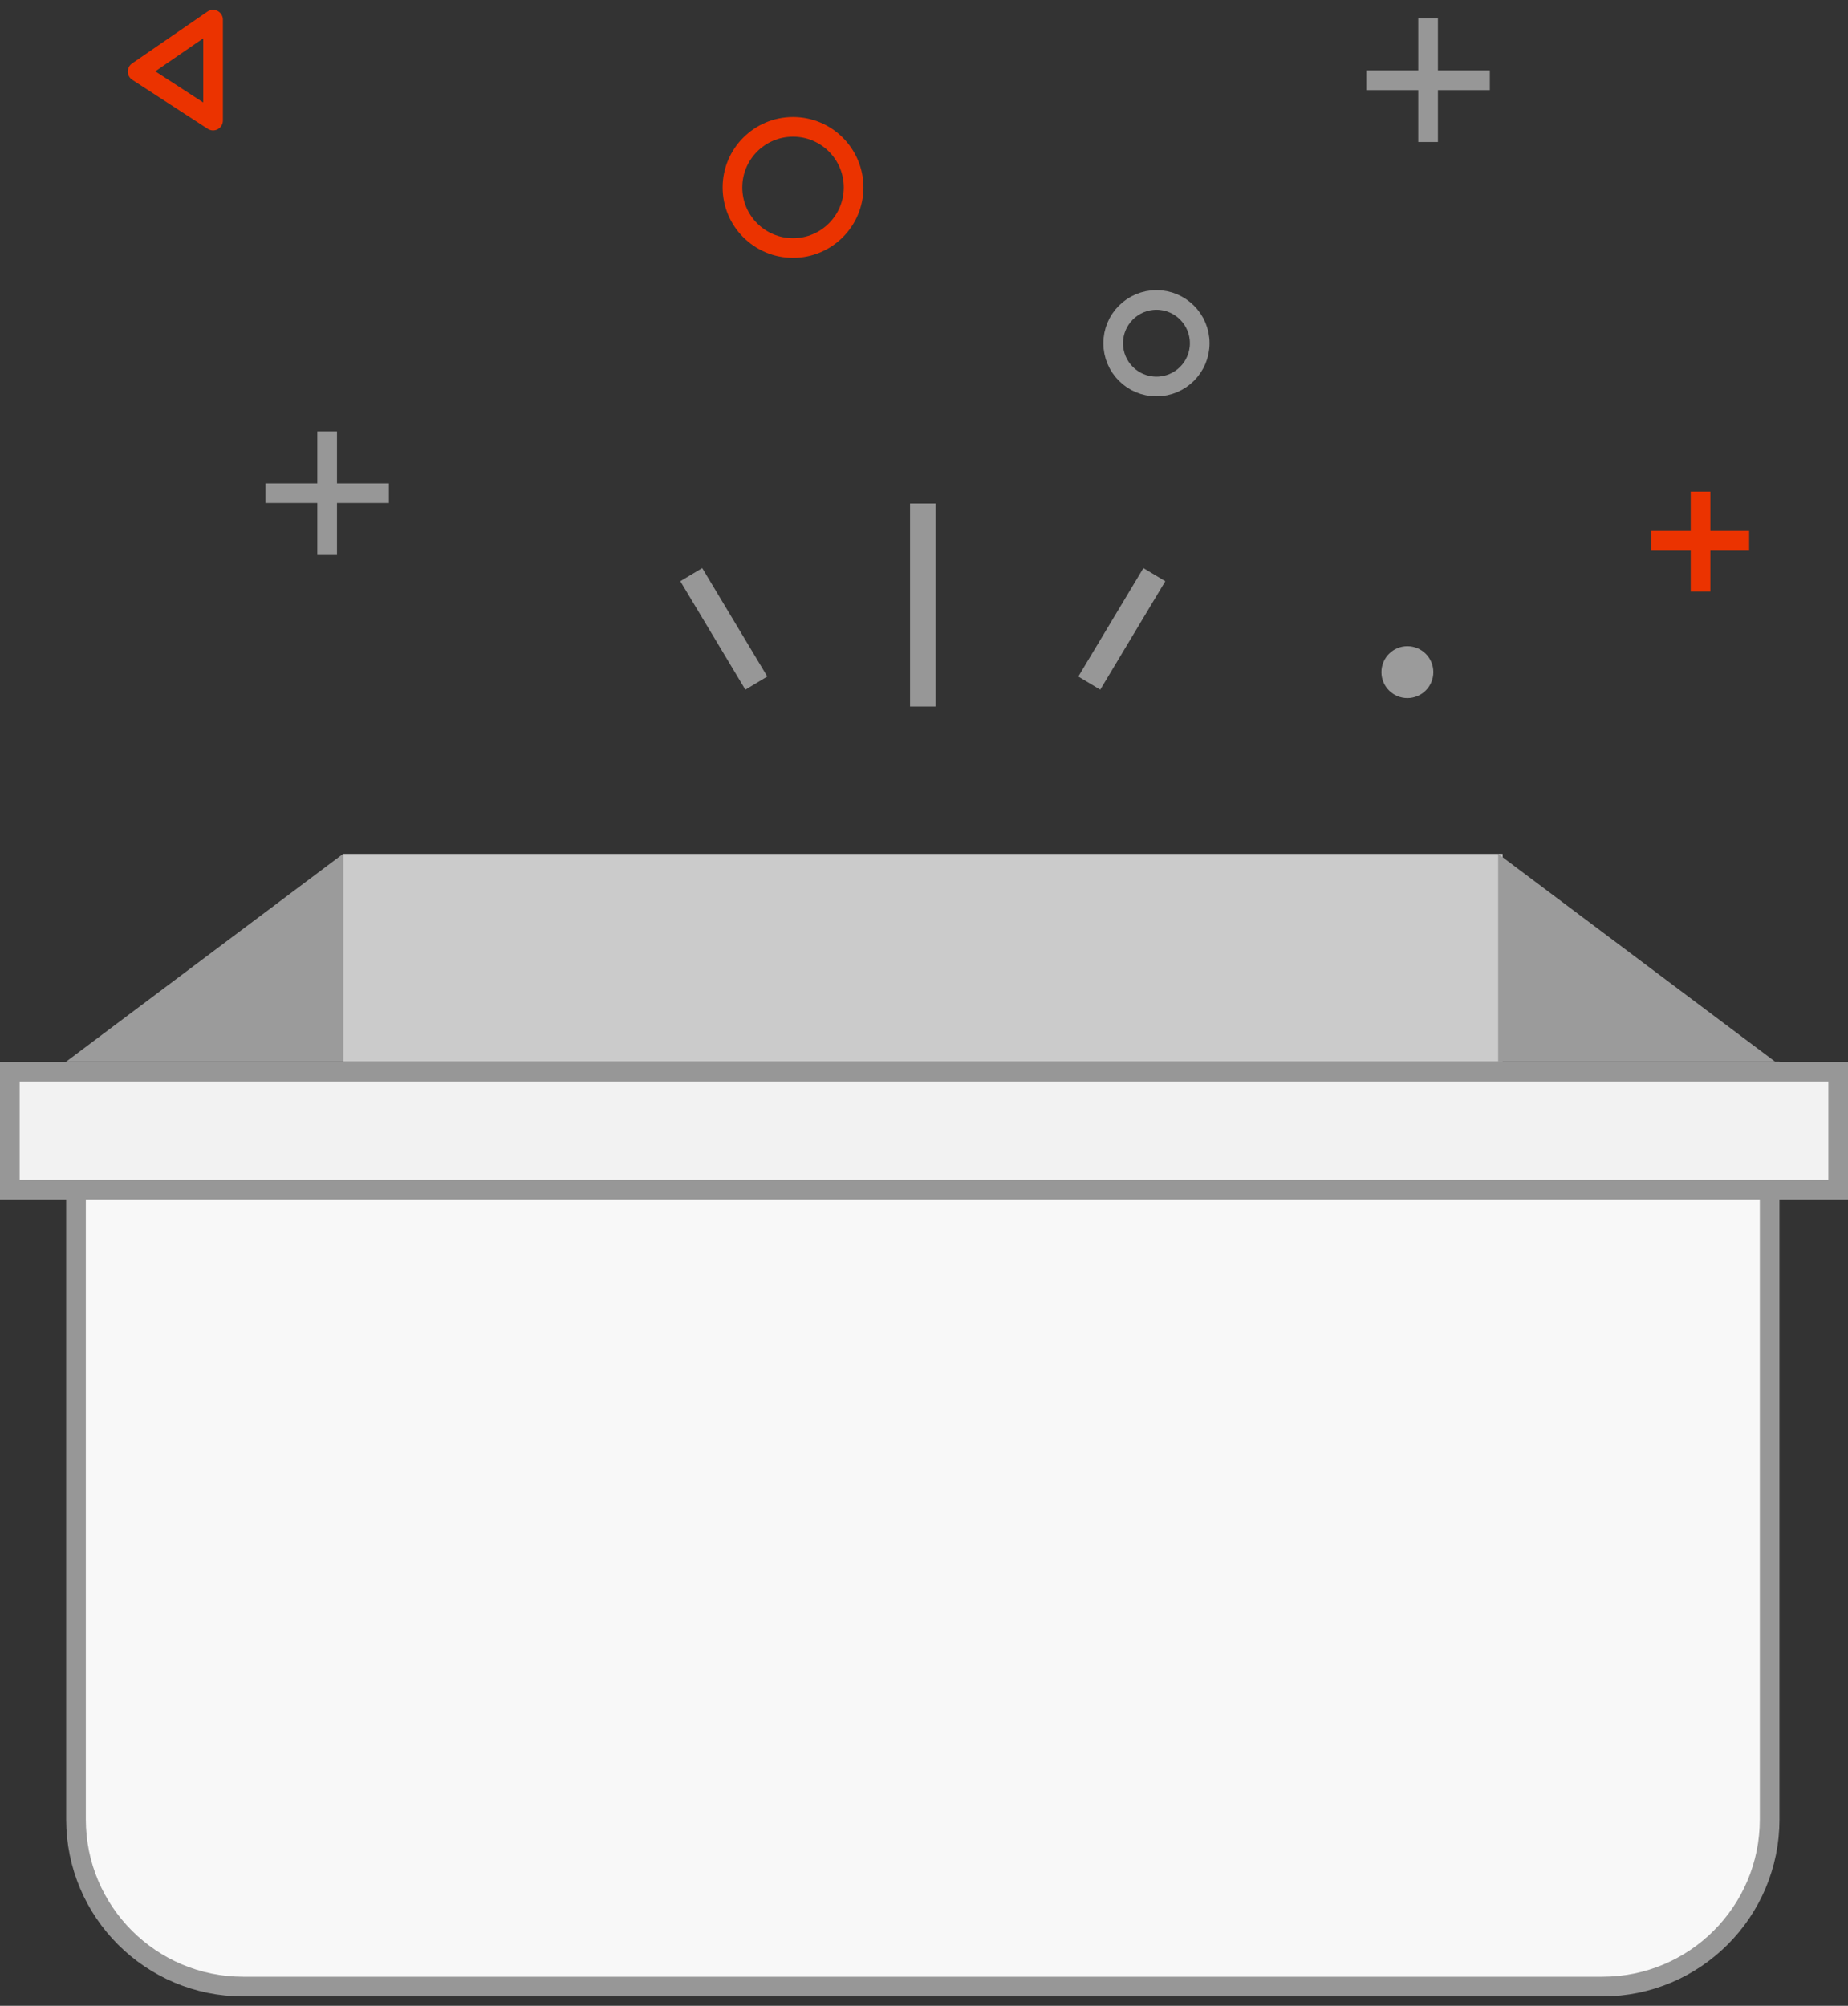 <?xml version="1.0" encoding="UTF-8"?>
<svg width="94px" height="102px" viewBox="0 0 94 102" version="1.1" xmlns="http://www.w3.org/2000/svg" xmlns:xlink="http://www.w3.org/1999/xlink">
    <rect x="0" y="0" width="94" height="102" fill="#333333" stroke="none"/>
    <!-- Generator: Sketch 55.1 (78136) - https://sketchapp.com -->
    <title>icn_cart-empty</title>
    <desc>Created with Sketch.</desc>
    <g id="Symbols" stroke="none" stroke-width="1" fill="none" fill-rule="evenodd">
        <g id="icn_cart-empty" transform="translate(0, 1)">
            <circle id="Oval-Copy-3" fill="#9B9B9B" cx="71.588" cy="33.18" r="1.32"></circle>
            <path d="M86.5,24.5 L86.5,28.585" id="Line-6" stroke="#EB3300" stroke-linecap="square"></path>
            <path d="M84.5,26.5 L88.472,26.5" id="Line-7" stroke="#EB3300" stroke-linecap="square"></path>
            <circle id="Oval" stroke="#EB3300" cx="40.338" cy="8.532" r="3.081"></circle>
            <path d="M72.641,0.44 L72.641,5.722" id="Line-4" stroke="#979797" stroke-linecap="square"></path>
            <path d="M16.641,21.44 L16.641,26.722" id="Line-4-Copy-2" stroke="#979797" stroke-linecap="square"></path>
            <path d="M72.641,0.44 L72.641,5.722" id="Line-4-Copy" stroke="#979797" stroke-linecap="square" transform="translate(72.641, 3.081) rotate(-270) translate(-72.641, -3.081) "></path>
            <path d="M16.641,21.44 L16.641,26.722" id="Line-4-Copy-3" stroke="#979797" stroke-linecap="square" transform="translate(16.641, 24.081) rotate(-270) translate(-16.641, -24.081) "></path>
            <path d="M35.496,28.778 L38.137,33.18" id="Line-5" stroke="#979797" stroke-width="1.3" stroke-linecap="square"></path>
            <path d="M55.743,28.778 L58.384,33.18" id="Line-5-Copy" stroke="#979797" stroke-width="1.3" stroke-linecap="square" transform="translate(57.063, 30.979) scale(-1, 1) translate(-57.063, -30.979) "></path>
            <path d="M46.94,25.257 L46.94,34.278" id="Line-6" stroke="#979797" stroke-width="1.3" stroke-linecap="square"></path>
            <circle id="Oval-Copy-2" stroke="#979797" cx="58.824" cy="16.454" r="2.201"></circle>
            <polygon id="Path-2" stroke="#EB3300" stroke-linejoin="round" points="7 2.639 10.838 0 10.838 5.131"></polygon>
            <rect id="Rectangle" fill="#CBCBCB" x="17.451" y="42.423" width="58.979" height="10.563"></rect>
            <polygon id="Path-3" fill="#9B9B9B" points="3.366 52.986 17.451 42.423 17.451 52.986"></polygon>
            <polygon id="Path-3-Copy" fill="#9B9B9B" transform="translate(83.248, 47.704) scale(-1, 1) translate(-83.248, -47.704) " points="76.206 52.986 90.291 42.423 90.291 52.986"></polygon>
            <g id="Rectangle" transform="translate(3, 52)" fill="#F8F8F8" stroke="#979797">
                <path d="M0.866,1.486 L0.866,39.521 C0.866,44.216 4.672,48.021 9.366,48.021 L78.514,48.021 C83.209,48.021 87.014,44.216 87.014,39.521 L87.014,1.486 L0.866,1.486 Z"></path>
            </g>
            <rect id="Rectangle" stroke="#979797" fill="#F2F2F2" x="0.5" y="53.5" width="93" height="6"></rect>
        </g>
    </g>
</svg>